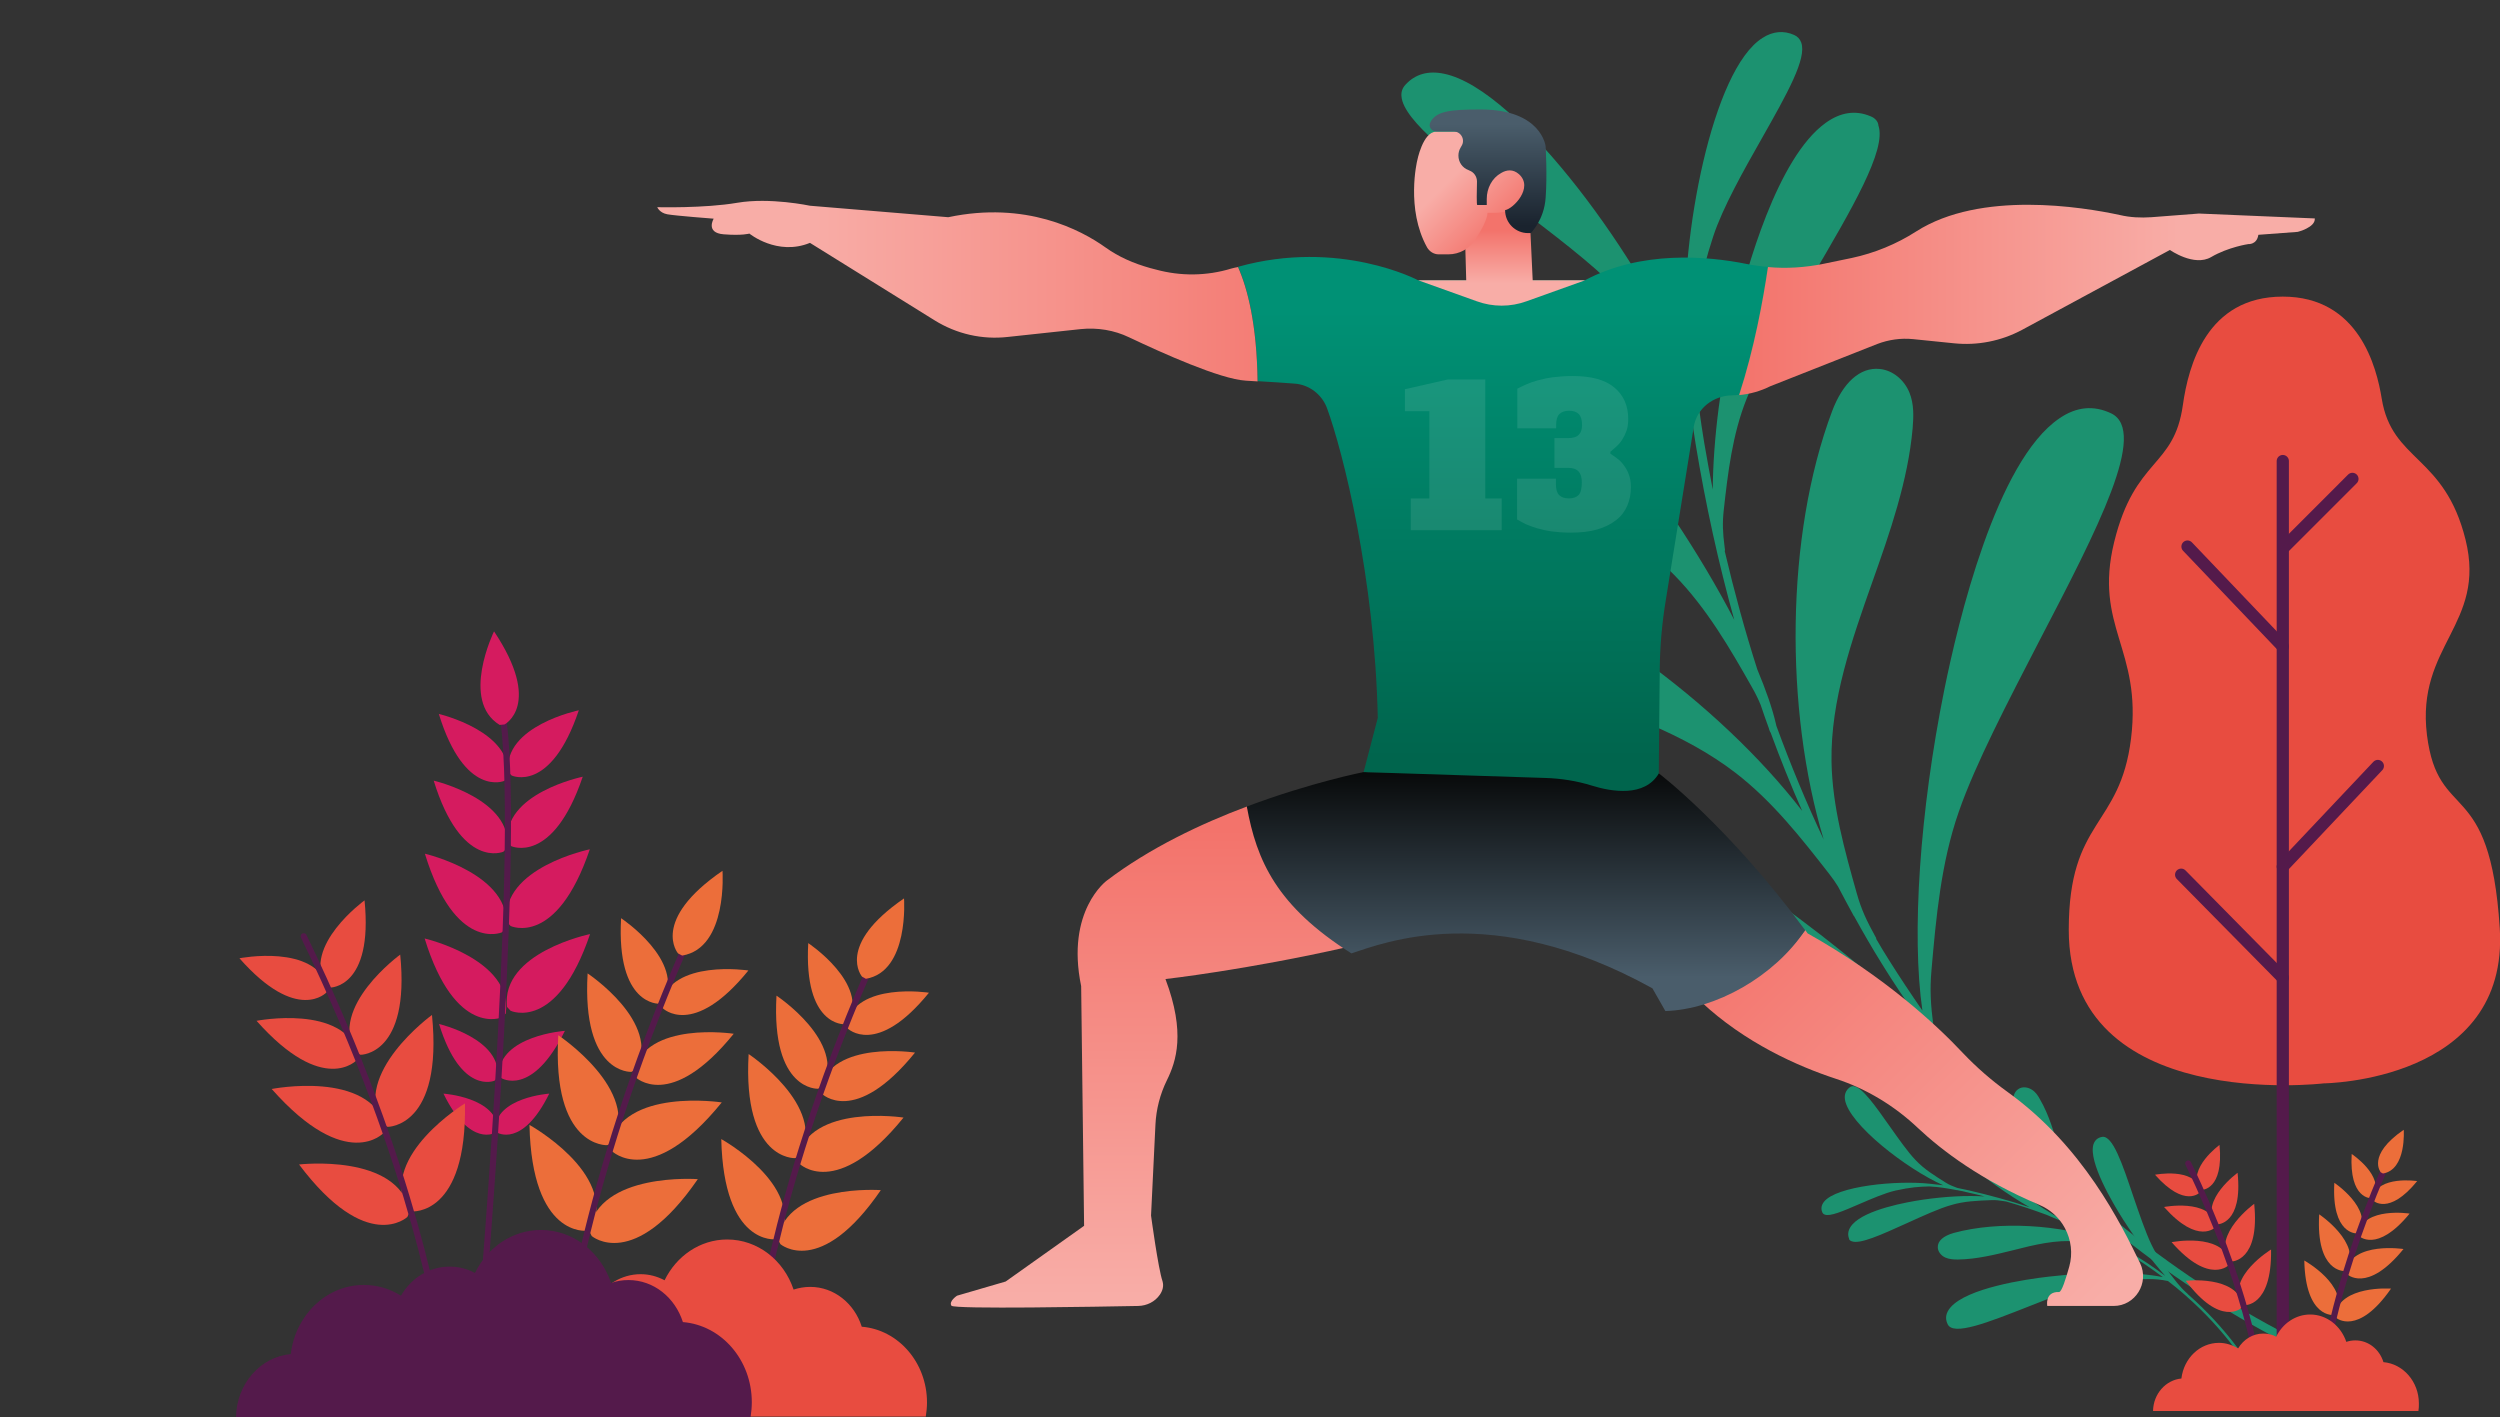 <?xml version="1.0" encoding="utf-8"?>
<!-- Generator: Adobe Illustrator 24.1.1, SVG Export Plug-In . SVG Version: 6.00 Build 0)  -->
<svg version="1.1" id="Layer_1" xmlns="http://www.w3.org/2000/svg" xmlns:xlink="http://www.w3.org/1999/xlink" x="0px" y="0px"
	 viewBox="0 0 102.32 58" enable-background="new 0 0 102.32 58" xml:space="preserve">
<rect x="0" y="0" width="102.32" height="58" fill="#333333" stroke="none"/>
<g>
	<path fill="#1C9270" d="M75.78,50.8c0.34,0.14,1.23-0.27,2.27-0.74c0.64-0.29,1.31-0.6,1.81-0.74c0.53-0.16,1.09-0.18,1.63-0.2
		c0.19-0.01,0.33,0.01,0.52,0.04c0,0,0,0,0,0c0.02,0,0.04,0.01,0.06,0.01c0.01,0,0.01,0,0.02,0c0.57,0.16,1.13,0.35,1.67,0.55
		c0.29,0.13,0.55,0.24,0.78,0.3c0.01,0,0.01,0,0.02,0.01c0.55,0.23,1.08,0.48,1.59,0.74c-1.83-0.65-4.34-0.81-6.18-0.31
		c-0.43,0.12-0.67,0.33-0.66,0.59c0,0.17,0.13,0.34,0.31,0.42c0.16,0.07,0.34,0.08,0.51,0.08c0.77-0.01,1.53-0.2,2.26-0.38
		c0.86-0.22,1.75-0.44,2.63-0.36c0.64,0.05,1.27,0.26,1.87,0.46c0.23,0.08,0.39,0.16,0.62,0.3c0.01,0,0.02,0.01,0.02,0.01
		c0.1,0.06,0.19,0.12,0.29,0.19c0.24,0.16,0.47,0.33,0.7,0.5c-1.08-0.22-2.87-0.23-4.66-0.02c-0.98,0.11-3.35,0.47-4.03,1.26
		c-0.19,0.22-0.23,0.45-0.12,0.68c0.22,0.51,1.67-0.07,3.35-0.73c0.91-0.36,1.85-0.73,2.55-0.9c0.76-0.19,1.55-0.2,2.32-0.21
		c0.29,0,0.5,0.02,0.8,0.08c0.2,0.15,0.39,0.31,0.58,0.47c0.05,0.04,0.1,0.09,0.15,0.13c0,0,0.01,0.01,0.01,0.01
		c1.51,1.33,2.68,2.89,3.43,4.59c0.01,0.03,0.05,0.04,0.07,0.03c0.01,0,0.01-0.01,0.02-0.01c0.02-0.02,0.02-0.04,0.01-0.06
		c-0.75-1.7-1.92-3.26-3.42-4.59c0,0,0,0,0,0c-0.02-0.02-0.04-0.03-0.05-0.05l0,0c-0.17-0.15-0.28-0.27-0.42-0.44
		c-0.39-0.49-0.78-1-1.05-1.56c-0.25-0.52-0.5-1.26-0.75-1.99c-0.45-1.34-0.84-2.49-1.27-2.43c-0.18,0.03-0.3,0.13-0.36,0.31
		c-0.21,0.71,0.78,2.39,1.22,3.08c0.54,0.84,1.16,1.67,1.72,2.3c-0.24-0.18-0.48-0.35-0.73-0.52c-0.22-0.14-0.44-0.28-0.66-0.42
		c0,0,0,0-0.01-0.01c0,0-0.01-0.01-0.01-0.01c-0.13-0.08-0.25-0.15-0.38-0.23c-0.06-0.04-0.12-0.08-0.18-0.13
		c-0.48-0.4-0.98-0.82-1.36-1.34c-0.51-0.71-0.76-1.59-1-2.44c-0.21-0.73-0.42-1.48-0.8-2.13c-0.08-0.15-0.18-0.3-0.33-0.39
		c-0.17-0.11-0.38-0.13-0.53-0.04c-0.23,0.13-0.3,0.45-0.19,0.88c0.48,1.81,1.85,3.83,3.33,5.05c-0.36-0.17-0.72-0.34-1.1-0.49
		c-0.01,0-0.01-0.01-0.02-0.01c-0.01-0.01-0.03-0.01-0.04-0.02c-0.11-0.05-0.22-0.09-0.33-0.13c-0.08-0.04-0.16-0.08-0.25-0.13
		c-0.54-0.33-1.09-0.68-1.53-1.14c-0.41-0.43-0.89-1.11-1.36-1.77c-0.71-1.01-1.38-1.97-1.81-2.03c-0.08-0.01-0.15,0-0.21,0.05
		c-0.2,0.15-0.28,0.35-0.25,0.62c0.16,1.09,2.39,2.94,4.2,3.97c-0.79-0.26-1.63-0.49-2.49-0.69c-0.15-0.03-0.31-0.07-0.47-0.1
		c-0.19-0.07-0.32-0.12-0.48-0.22c-0.43-0.27-0.87-0.54-1.22-0.91c-0.33-0.34-0.71-0.89-1.08-1.41c-0.59-0.84-1.11-1.57-1.45-1.62
		c-0.06-0.01-0.12,0-0.17,0.04c-0.16,0.12-0.23,0.29-0.2,0.5c0.15,1.01,2.53,2.85,4.02,3.51c-0.18-0.02-0.36-0.04-0.54-0.06h0
		c-1.35-0.15-3.83,0.09-4.34,0.74c-0.1,0.13-0.13,0.27-0.07,0.42c0.02,0.05,0.05,0.08,0.1,0.1c0.22,0.09,0.75-0.14,1.42-0.43
		c0.49-0.21,1.04-0.45,1.47-0.55c0.63-0.14,0.98-0.16,1.36-0.17l0.05,0c0.38,0.02,0.74,0.08,1.1,0.15c0,0,0.01,0,0.01,0
		c0,0,0.01,0,0.01,0c0.16,0.03,0.31,0.06,0.46,0.1c0.22,0.05,0.45,0.1,0.67,0.16c-0.71-0.05-1.62,0-2.52,0.13
		c-0.68,0.1-2.34,0.4-2.89,1.01c-0.17,0.19-0.22,0.39-0.14,0.59C75.67,50.73,75.72,50.78,75.78,50.8z"/>
	<path fill="#1C9270" d="M76.56,4.76c-0.61-0.26-1.23-0.17-1.84,0.27c-1.99,1.43-3.25,6.02-3.7,7.93c-0.59,2.52-0.91,5.07-0.92,7.08
		c-0.12-0.63-0.24-1.27-0.35-1.92c-0.07-0.43-0.14-0.88-0.2-1.33c0-0.01,0-0.02,0-0.02c0-0.01,0-0.01-0.01-0.02
		c-0.14-1.02-0.24-2.07-0.23-3.14l0.01-0.13c0.12-1.06,0.23-2.07,0.8-3.81c0.39-1.18,1.24-2.69,1.99-4.01
		c1.03-1.82,1.85-3.27,1.61-3.92c-0.05-0.14-0.15-0.25-0.29-0.31C73,1.24,72.56,1.28,72.14,1.55c-2.08,1.3-3.35,8.22-3.16,12.08l0,0
		c-0.01,0.52,0.02,1.03,0.06,1.53c-1.73-4.36-6.86-11.5-9.93-12.14c-0.65-0.14-1.19,0.01-1.59,0.45c-0.12,0.13-0.18,0.29-0.16,0.48
		c0.08,0.99,2.2,2.6,4.66,4.46c1.53,1.16,3.11,2.36,4.09,3.36c1.05,1.07,1.8,2.38,2.52,3.65c0.27,0.48,0.41,0.85,0.57,1.4
		c0.06,0.46,0.13,0.92,0.2,1.36c0.41,2.49,0.94,4.89,1.58,7.19c-2.77-5.34-7.98-12.06-11.29-12.76c-0.8-0.17-1.46,0.01-1.95,0.55
		c-0.15,0.16-0.21,0.35-0.19,0.57c0.1,1.22,2.89,3.34,5.84,5.58c1.92,1.46,3.9,2.96,5.14,4.23c1.32,1.35,2.27,2.99,3.17,4.58
		c0.15,0.26,0.26,0.49,0.36,0.73c0.11,0.32,0.22,0.65,0.34,0.97c0.01,0.04,0.02,0.08,0.04,0.12c0.01,0.02,0.02,0.04,0.03,0.05
		c0.4,1.09,0.83,2.16,1.29,3.2c-3.43-4.44-9.32-8.77-14.78-10.53c-1.28-0.41-2.28-0.29-2.74,0.34c-0.3,0.42-0.3,1.01,0.01,1.51
		c0.27,0.43,0.71,0.74,1.14,1.01c1.94,1.21,4.19,1.98,6.37,2.73c2.55,0.87,5.18,1.77,7.27,3.38c1.52,1.17,2.69,2.67,3.83,4.13
		c0.14,0.18,0.26,0.35,0.37,0.53c0.2,0.38,0.4,0.76,0.61,1.14c0.01,0.01,0.01,0.03,0.02,0.04c0,0.01,0.01,0.01,0.02,0.02
		c0.37,0.67,0.75,1.33,1.15,1.97c0.46,0.75,0.95,1.47,1.45,2.18c-1.81-1.73-4.21-3.66-6.68-5.37c-2.02-1.39-6.95-4.59-9.17-4.14
		c-0.54,0.11-0.89,0.43-1.01,0.94c-0.29,1.2,3.17,2.55,7.17,4.12c2.16,0.85,4.39,1.72,5.93,2.56c1.65,0.89,3.12,2.13,4.55,3.33
		c0.5,0.42,0.84,0.78,1.26,1.28l0,0c0.05,0.05,0.09,0.11,0.14,0.16c0,0,0,0,0,0c3.75,4.53,8.29,8.17,13.35,10.68
		c0.06,0.03,0.14,0.02,0.19-0.02c0.02-0.01,0.03-0.03,0.04-0.05c0.05-0.08,0.02-0.17-0.06-0.21c-5.06-2.52-9.6-6.17-13.35-10.72
		c-0.01-0.01-0.02-0.02-0.03-0.03c-0.11-0.14-0.23-0.29-0.36-0.45c-0.45-0.56-0.89-1.14-1.32-1.73c-0.11-0.86-0.15-1.46-0.08-2.27
		c0.19-2.17,0.39-4.41,1.12-6.5c0.68-1.96,2.02-4.52,3.3-7c2.39-4.59,4.45-8.56,2.94-9.3c-0.71-0.34-1.42-0.28-2.12,0.2
		c-2.59,1.75-4.15,8.34-4.71,11.09c-1.01,5-1.35,10.06-0.9,13.15c-0.47-0.68-0.93-1.37-1.37-2.07c-0.18-0.28-0.35-0.57-0.52-0.86
		c0-0.02,0-0.05-0.02-0.07c-0.37-0.67-0.59-1.13-0.78-1.81c-0.49-1.74-1-3.55-1.03-5.38c-0.04-2.51,0.83-4.97,1.67-7.35
		c0.72-2.03,1.46-4.14,1.65-6.29c0.04-0.48,0.06-0.99-0.13-1.46c-0.22-0.54-0.7-0.92-1.22-0.97c-0.8-0.08-1.51,0.56-1.95,1.74
		c-1.91,5.1-1.94,12.21-0.34,17.52c-0.71-1.5-1.35-3.05-1.94-4.66c0-0.02-0.01-0.03-0.01-0.05c-0.15-0.66-0.42-1.42-0.77-2.26
		c-0.5-1.56-0.94-3.17-1.33-4.83c0-0.02,0.01-0.03,0.01-0.05c-0.01-0.05-0.01-0.11-0.02-0.16c0,0,0,0,0,0
		c-0.07-0.54-0.09-0.94-0.03-1.48c0.17-1.52,0.35-3.09,0.94-4.56c0.55-1.38,1.62-3.19,2.65-4.94c1.65-2.81,3.08-5.24,2.74-6.23
		C76.87,4.97,76.74,4.83,76.56,4.76z"/>
	<g>
		<path fill="#E84C40" d="M89.34,16.58c-0.36,2.58-1.96,2.14-2.81,5.6c-0.85,3.47,1.14,4.37,0.69,8.04
			c-0.45,3.67-2.55,3.28-2.55,7.84c0,7.53,10.44,6.28,10.44,6.28s7.6-0.07,7.2-6.35c-0.4-6.28-2.52-4.25-2.98-7.91
			c-0.45-3.67,2.44-4.52,1.58-7.99s-3.01-3.19-3.43-5.77c-0.21-1.29-0.93-4.18-4.05-4.18C90.32,12.14,89.57,14.95,89.34,16.58z"/>
		
			<line fill="none" stroke="#541A4B" stroke-width="0.5" stroke-linecap="round" stroke-linejoin="round" stroke-miterlimit="10" x1="93.43" y1="18.87" x2="93.43" y2="56.15"/>
		
			<line fill="none" stroke="#541A4B" stroke-width="0.5" stroke-linecap="round" stroke-linejoin="round" stroke-miterlimit="10" x1="93.43" y1="40.02" x2="89.27" y2="35.8"/>
		
			<line fill="none" stroke="#541A4B" stroke-width="0.5" stroke-linecap="round" stroke-linejoin="round" stroke-miterlimit="10" x1="93.43" y1="35.47" x2="97.32" y2="31.35"/>
		
			<line fill="none" stroke="#541A4B" stroke-width="0.5" stroke-linecap="round" stroke-linejoin="round" stroke-miterlimit="10" x1="93.43" y1="26.46" x2="89.53" y2="22.37"/>
		
			<line fill="none" stroke="#541A4B" stroke-width="0.5" stroke-linecap="round" stroke-linejoin="round" stroke-miterlimit="10" x1="93.51" y1="22.37" x2="96.28" y2="19.6"/>
		<path fill="#E84C40" d="M90.04,48.8c0,0-0.61,0.67-1.84-0.72c0,0,1.6-0.32,1.88,0.62L90.04,48.8z"/>
		<path fill="#E84C40" d="M90.11,48.7c0,0,0.91,0.01,0.73-1.84c0,0-1.32,0.96-0.82,1.8L90.11,48.7z"/>
		<path fill="#E84C40" d="M90.68,50.22c0,0-0.7,0.77-2.11-0.82c0,0,1.84-0.36,2.16,0.72L90.68,50.22z"/>
		<path fill="#E84C40" d="M90.75,50.11c0,0,1.05,0.01,0.83-2.11c0,0-1.52,1.1-0.94,2.07L90.75,50.11z"/>
		<path fill="#E84C40" d="M91.24,51.76c0,0-0.79,0.87-2.36-0.92c0,0,2.05-0.41,2.41,0.8L91.24,51.76z"/>
		<path fill="#E84C40" d="M91.33,51.63c0,0,1.17,0.01,0.93-2.36c0,0-1.7,1.23-1.05,2.31L91.33,51.63z"/>
		<path fill="#E84C40" d="M91.74,53.53c0,0-0.85,0.8-2.28-1.11c0,0,2.08-0.24,2.34,0.99L91.74,53.53z"/>
		<path fill="#E84C40" d="M91.83,53.42c0,0,1.16,0.11,1.12-2.28c0,0-1.79,1.09-1.23,2.22L91.83,53.42z"/>
		<path fill="#EC6E3A" d="M97.12,49.13c0,0,0.64,0.65,1.81-0.79c0,0-1.61-0.25-1.85,0.7L97.12,49.13z"/>
		<path fill="#EC6E3A" d="M97.05,49.04c0,0-0.91,0.05-0.8-1.81c0,0,1.36,0.9,0.89,1.76L97.05,49.04z"/>
		<path fill="#EC6E3A" d="M96.54,50.58c0,0,0.73,0.74,2.08-0.91c0,0-1.85-0.29-2.12,0.81L96.54,50.58z"/>
		<path fill="#EC6E3A" d="M96.46,50.48c0,0-1.04,0.06-0.92-2.07c0,0,1.56,1.04,1.03,2.03L96.46,50.48z"/>
		<path fill="#EC6E3A" d="M96.05,52.14c0,0,0.82,0.83,2.32-1.02c0,0-2.07-0.32-2.38,0.9L96.05,52.14z"/>
		<path fill="#EC6E3A" d="M95.95,52.02c0,0-1.17,0.06-1.03-2.32c0,0,1.74,1.16,1.15,2.27L95.95,52.02z"/>
		<path fill="#EC6E3A" d="M95.62,53.94c0,0,0.88,0.76,2.24-1.2c0,0-2.09-0.15-2.3,1.09L95.62,53.94z"/>
		<path fill="#EC6E3A" d="M95.52,53.82c0,0-1.16,0.15-1.21-2.23c0,0,1.83,1.02,1.32,2.17L95.52,53.82z"/>
		
			<path fill="none" stroke="#541A4B" stroke-width="0.25" stroke-linecap="round" stroke-linejoin="round" stroke-miterlimit="10" d="
			M95.03,56.5c0,0,0.33-3.51,2.52-8.57"/>
		<path fill="#EC6E3A" d="M97.44,47.98c0,0-0.59-0.69,0.94-1.74c0,0,0.12,1.63-0.85,1.79L97.44,47.98z"/>
		
			<path fill="none" stroke="#541A4B" stroke-width="0.25" stroke-linecap="round" stroke-linejoin="round" stroke-miterlimit="10" d="
			M92.44,56.07c0,0-0.47-3.49-2.88-8.45"/>
		<path fill="#E84C40" d="M98.98,57.76C99,57.65,99,57.55,99,57.44c0-0.89-0.64-1.62-1.45-1.69c-0.16-0.52-0.61-0.89-1.15-0.89
			c-0.13,0-0.25,0.02-0.37,0.06c-0.22-0.65-0.8-1.12-1.48-1.12c-0.6,0-1.13,0.37-1.39,0.91c-0.16-0.09-0.34-0.13-0.53-0.13
			c-0.43,0-0.81,0.24-1.03,0.61c-0.23-0.14-0.5-0.23-0.78-0.23c-0.79,0-1.44,0.63-1.54,1.46c-0.64,0.06-1.15,0.63-1.16,1.33H98.98z"
			/>
	</g>
	<g>
		<linearGradient id="SVGID_1_" gradientUnits="userSpaceOnUse" x1="47.019" y1="33.936" x2="47.019" y2="53.042">
			<stop  offset="0" style="stop-color:#F3736B"/>
			<stop  offset="1" style="stop-color:#F8ADA7"/>
		</linearGradient>
		<path fill="url(#SVGID_1_)" d="M51.03,33.01c-1.87,0.7-3.98,1.7-5.73,3.03c0,0-1.69,1.23-1.05,4.32l0.12,9.81l-3.21,2.28
			l-1.99,0.58c0,0-0.35,0.23-0.23,0.41c0.1,0.15,6.04,0.04,7.65,0.01c0.35-0.01,0.68-0.17,0.88-0.46c0.11-0.16,0.17-0.35,0.11-0.55
			c-0.18-0.53-0.47-2.69-0.47-2.69l0.18-3.72c0.03-0.63,0.19-1.25,0.47-1.82c0.38-0.77,0.77-1.94-0.06-4.14c0,0,3.3-0.37,7.45-1.31
			C52.98,36.82,51.71,34.47,51.03,33.01z"/>
		<linearGradient id="SVGID_2_" gradientUnits="userSpaceOnUse" x1="70.474" y1="37.312" x2="86.153" y2="52.992">
			<stop  offset="0" style="stop-color:#F3736B"/>
			<stop  offset="1" style="stop-color:#F8ADA7"/>
		</linearGradient>
		<path fill="url(#SVGID_2_)" d="M87.59,51.7c-0.79-1.63-2.33-4.79-5.44-7.02c-0.65-0.47-1.26-1-1.81-1.58
			c-1.07-1.14-3.19-3.12-6.36-4.9c-0.03-0.04-0.06-0.08-0.09-0.13c-1.39,1.81-3,2.59-4.28,2.92c1.8,1.69,3.97,2.65,5.52,3.16
			c1.26,0.41,2.41,1.11,3.37,2.02c0.99,0.93,2.59,2.14,4.96,3.14c0.45,0.19,0.82,0.52,1.05,0.95c0.26,0.48,0.33,1.05,0.18,1.58
			c-0.14,0.5-0.31,1.05-0.42,1.04c-0.59-0.02-0.48,0.57-0.48,0.57h2.11h0.61C87.39,53.45,87.98,52.51,87.59,51.7z"/>
		<g>
			<defs>
				<path id="XMLID_4_" d="M73.88,38.07c-3.12-4.24-5.99-6.42-5.99-6.42L55.81,31.6c0,0-2.15,0.42-4.78,1.41
					c0.4,2.21,1.22,4.08,4.28,6.01c1.28-0.41,5.71-2.23,12.32,1.43l0.53,0.93C70.22,41.32,72.63,39.96,73.88,38.07z"/>
			</defs>
			<linearGradient id="XMLID_2_" gradientUnits="userSpaceOnUse" x1="62.453" y1="40.009" x2="62.453" y2="31.338">
				<stop  offset="0" style="stop-color:#4A5D6B"/>
				<stop  offset="1" style="stop-color:#060707"/>
			</linearGradient>
			<use xlink:href="#XMLID_4_"  overflow="visible" fill="url(#XMLID_2_)"/>
			<clipPath id="XMLID_3_">
				<use xlink:href="#XMLID_4_"  overflow="visible"/>
			</clipPath>
		</g>
		<g>
			<defs>
				<path id="XMLID_7_" d="M71.47,10.8c-1.59-0.32-4.29-0.56-6.6,0.67h-6.83c0,0-3.22-1.71-7.37-0.55c0.39,0.88,0.77,2.34,0.8,4.68
					c0.56,0.03,1.09,0.07,1.51,0.1c0.6,0.04,1.12,0.44,1.33,1c0.65,1.77,1.96,6.95,2.08,12.68l-0.58,2.22l7.43,0.24
					c0.65,0.02,1.29,0.12,1.9,0.31c0.83,0.26,2.17,0.48,2.75-0.49l0.04-4.27c0.01-0.93,0.09-1.86,0.24-2.78l1.15-7.13
					c0.12-0.76,0.79-1.28,1.56-1.3c0.1,0,0.2-0.01,0.29-0.02c0.62-1.9,0.98-3.88,1.18-5.24C72.06,10.9,71.77,10.86,71.47,10.8z"/>
			</defs>
			<linearGradient id="XMLID_5_" gradientUnits="userSpaceOnUse" x1="61.51" y1="31.042" x2="61.51" y2="12.687">
				<stop  offset="0" style="stop-color:#00654D"/>
				<stop  offset="1" style="stop-color:#009175"/>
			</linearGradient>
			<use xlink:href="#XMLID_7_"  overflow="visible" fill="url(#XMLID_5_)"/>
			<clipPath id="XMLID_6_">
				<use xlink:href="#XMLID_7_"  overflow="visible"/>
			</clipPath>
			<g opacity="0.1" clip-path="url(#XMLID_6_)">
				<path fill="#FFFFFF" d="M57.5,15.93l1.76-0.4h1.53v4.87h0.67v1.3h-3.72v-1.3h0.76v-3.57h-1V15.93z"/>
				<path fill="#FFFFFF" d="M63.63,17.93h0.56c0.2,0,0.35-0.05,0.43-0.14c0.09-0.09,0.13-0.22,0.13-0.39c0-0.2-0.04-0.35-0.13-0.45
					c-0.09-0.09-0.22-0.14-0.4-0.14c-0.18,0-0.31,0.05-0.4,0.14c-0.09,0.09-0.13,0.24-0.13,0.45v0.13h-1.59v-1.62
					c0.1-0.05,0.21-0.11,0.35-0.17c0.13-0.06,0.3-0.12,0.48-0.17c0.19-0.05,0.4-0.1,0.63-0.13c0.24-0.03,0.51-0.05,0.81-0.05
					c0.75,0,1.31,0.15,1.69,0.46c0.38,0.31,0.58,0.74,0.58,1.3c0,0.18-0.02,0.34-0.07,0.48c-0.05,0.14-0.11,0.26-0.18,0.37
					c-0.07,0.11-0.15,0.2-0.24,0.28c-0.09,0.08-0.17,0.15-0.24,0.21v0.08c0.08,0.05,0.18,0.12,0.27,0.19
					c0.1,0.07,0.19,0.16,0.27,0.27c0.08,0.11,0.16,0.23,0.21,0.38c0.06,0.15,0.09,0.32,0.09,0.52c0,0.28-0.05,0.54-0.15,0.77
					c-0.1,0.23-0.25,0.43-0.46,0.59c-0.2,0.16-0.46,0.29-0.77,0.38c-0.31,0.09-0.67,0.13-1.09,0.13c-0.29,0-0.54-0.02-0.77-0.05
					c-0.22-0.03-0.43-0.08-0.6-0.13c-0.18-0.05-0.33-0.11-0.47-0.17c-0.13-0.07-0.25-0.13-0.35-0.19v-1.67h1.59v0.22
					c0,0.21,0.04,0.36,0.13,0.45c0.09,0.09,0.22,0.14,0.4,0.14c0.18,0,0.31-0.05,0.4-0.14c0.09-0.1,0.13-0.27,0.13-0.52
					c0-0.2-0.04-0.34-0.13-0.44c-0.09-0.1-0.23-0.15-0.42-0.15h-0.57V17.93z"/>
			</g>
		</g>
		<linearGradient id="SVGID_3_" gradientUnits="userSpaceOnUse" x1="55.367" y1="11.909" x2="32.97" y2="11.909">
			<stop  offset="0" style="stop-color:#F3736B"/>
			<stop  offset="1" style="stop-color:#F8ADA7"/>
		</linearGradient>
		<path fill="url(#SVGID_3_)" d="M50.4,10.99c-1.01,0.31-2.08,0.32-3.1,0.04l-0.23-0.06c-0.68-0.19-1.29-0.46-1.82-0.84
			c-1.02-0.73-3.27-1.91-6.44-1.24l-5.66-0.47c0,0-1.64-0.35-2.98-0.12c-1.34,0.23-3.27,0.18-3.27,0.18s0.09,0.23,0.41,0.29
			c0.32,0.06,1.9,0.18,1.9,0.18s-0.35,0.58,0.41,0.64s1.05-0.03,1.05-0.03s1.14,0.93,2.48,0.38l5.1,3.17c0.9,0.56,1.95,0.8,3,0.68
			l2.98-0.32c0.68-0.07,1.37,0.04,1.99,0.34c1.33,0.63,3.72,1.71,4.77,1.77c0.16,0.01,0.32,0.02,0.48,0.03
			c-0.03-2.34-0.41-3.8-0.8-4.68C50.58,10.94,50.49,10.97,50.4,10.99z"/>
		<linearGradient id="SVGID_4_" gradientUnits="userSpaceOnUse" x1="71.047" y1="12.272" x2="89.181" y2="12.272">
			<stop  offset="0" style="stop-color:#F3736B"/>
			<stop  offset="1" style="stop-color:#F8ADA7"/>
		</linearGradient>
		<path fill="url(#SVGID_4_)" d="M90,8.74l-1.95,0.15c-0.43,0.03-0.87,0.01-1.29-0.09c-1.53-0.33-5.7-1.01-8.33,0.67
			c-0.81,0.52-1.71,0.89-2.65,1.09l-1.16,0.24c-0.75,0.15-1.51,0.2-2.26,0.13c-0.2,1.36-0.56,3.33-1.18,5.24
			c0.44-0.04,0.87-0.16,1.27-0.36l4.38-1.73c0.47-0.18,0.97-0.25,1.47-0.2l1.67,0.17c0.96,0.1,1.93-0.09,2.79-0.55l6.05-3.27
			c0,0,0.99,0.7,1.69,0.29c0.7-0.41,1.52-0.53,1.52-0.53s0.35,0.03,0.41-0.38l1.61-0.12c0,0,0.73-0.18,0.7-0.55L90,8.74z"/>
		<linearGradient id="SVGID_5_" gradientUnits="userSpaceOnUse" x1="61.455" y1="9.43" x2="61.455" y2="11.583">
			<stop  offset="0" style="stop-color:#F3736B"/>
			<stop  offset="1" style="stop-color:#F8ADA7"/>
		</linearGradient>
		<path fill="url(#SVGID_5_)" d="M62.73,11.47l-0.09-1.93l-1.76-1.88l-0.91,2.39l0.04,1.42h-1.97l2.4,0.86
			c0.66,0.24,1.38,0.24,2.04,0l2.4-0.86H62.73z"/>
		<linearGradient id="SVGID_6_" gradientUnits="userSpaceOnUse" x1="61.735" y1="9.351" x2="59.538" y2="7.154">
			<stop  offset="0" style="stop-color:#F3736B"/>
			<stop  offset="1" style="stop-color:#F8ADA7"/>
		</linearGradient>
		<path fill="url(#SVGID_6_)" d="M60.88,8.71h0.31c0.92,0,1.66-0.74,1.66-1.66l0,0c0-0.92-0.74-1.66-1.66-1.66h-2.41
			c-0.55,0-0.78,1.2-0.78,1.2s-0.47,1.96,0.41,3.54c0.1,0.17,0.28,0.28,0.47,0.28h0.4c0.45,0,0.87-0.23,1.11-0.62
			C60.65,9.4,60.88,8.94,60.88,8.71z"/>
		<linearGradient id="SVGID_7_" gradientUnits="userSpaceOnUse" x1="60.897" y1="9.234" x2="60.897" y2="5.083">
			<stop  offset="0" style="stop-color:#1A232E"/>
			<stop  offset="1" style="stop-color:#4A5D6B"/>
		</linearGradient>
		<path fill="url(#SVGID_7_)" d="M58.79,5.38l0.7,0c0.3,0,0.49,0.33,0.33,0.59l-0.04,0.07c-0.06,0.1-0.09,0.21-0.09,0.33l0,0
			c0,0.26,0.16,0.5,0.41,0.59l0.04,0.02c0.19,0.07,0.31,0.25,0.31,0.45c-0.01,0.38-0.02,0.96,0.01,0.96c0.04,0,0.39,0,0.39,0V8.14
			c0-0.43,0.21-0.85,0.59-1.06c0.22-0.13,0.48-0.17,0.73,0.05c0.61,0.55-0.24,1.42-0.57,1.47l0,0c0,0.52,0.42,0.94,0.94,0.94h0.11
			c0,0,0.55-0.53,0.61-1.45c0.07-0.92,0-2.1,0-2.1S63.1,4.48,60.6,4.48c-1.26,0-1.83,0.07-2.06,0.53
			C58.45,5.18,58.59,5.38,58.79,5.38z"/>
	</g>
	<g>
		<g>
			<path fill="#EC6E3A" d="M34.69,42.09c0,0,1.18,1.19,3.33-1.46c0,0-2.96-0.46-3.4,1.29L34.69,42.09z"/>
			<path fill="#EC6E3A" d="M34.56,41.92c0,0-1.67,0.09-1.48-3.32c0,0,2.5,1.66,1.64,3.24L34.56,41.92z"/>
			<path fill="#EC6E3A" d="M33.63,44.76c0,0,1.35,1.37,3.82-1.68c0,0-3.4-0.52-3.91,1.48L33.63,44.76z"/>
			<path fill="#EC6E3A" d="M33.48,44.56c0,0-1.92,0.1-1.7-3.81c0,0,2.87,1.9,1.89,3.73L33.48,44.56z"/>
			<path fill="#EC6E3A" d="M32.71,47.62c0,0,1.51,1.53,4.27-1.88c0,0-3.81-0.59-4.37,1.66L32.71,47.62z"/>
			<path fill="#EC6E3A" d="M32.54,47.4c0,0-2.15,0.11-1.9-4.26c0,0,3.21,2.13,2.11,4.17L32.54,47.4z"/>
			<path fill="#EC6E3A" d="M31.94,50.92c0,0,1.63,1.41,4.11-2.21c0,0-3.84-0.28-4.22,2L31.94,50.92z"/>
			<path fill="#EC6E3A" d="M31.75,50.72c0,0-2.13,0.28-2.23-4.1c0,0,3.37,1.87,2.43,3.99L31.75,50.72z"/>
			
				<path fill="none" stroke="#541A4B" stroke-width="0.25" stroke-linecap="round" stroke-linejoin="round" stroke-miterlimit="10" d="
				M30.85,55.64c0,0,0.6-6.45,4.63-15.75"/>
			<path fill="#EC6E3A" d="M35.28,39.97c0,0-1.09-1.27,1.72-3.2c0,0,0.22,2.99-1.56,3.29L35.28,39.97z"/>
		</g>
		<path fill="#E84C40" d="M37.89,57.98c0.03-0.19,0.05-0.38,0.05-0.58c0-1.64-1.18-2.98-2.67-3.1c-0.3-0.95-1.13-1.63-2.11-1.63
			c-0.24,0-0.46,0.04-0.68,0.11c-0.4-1.2-1.47-2.05-2.72-2.05c-1.11,0-2.08,0.68-2.56,1.67c-0.3-0.16-0.63-0.25-0.98-0.25
			c-0.79,0-1.49,0.45-1.89,1.12c-0.42-0.27-0.91-0.42-1.44-0.42c-1.45,0-2.65,1.17-2.84,2.68c-1.18,0.1-2.11,1.16-2.12,2.45H37.89z"
			/>
	</g>
	<g>
		<path fill="#E84C40" d="M13.37,40.61c0,0-1.19,1.31-3.57-1.39c0,0,3.1-0.61,3.64,1.21L13.37,40.61z"/>
		<path fill="#E84C40" d="M13.51,40.42c0,0,1.77,0.02,1.41-3.57c0,0-2.56,1.86-1.59,3.49L13.51,40.42z"/>
		<path fill="#D51B5F" d="M20.64,31.96c0,0-1.62,0.7-2.68-2.74c0,0,3.08,0.72,2.82,2.61L20.64,31.96z"/>
		<path fill="#D51B5F" d="M20.94,31.74c0,0,1.6,0.75,2.75-2.67c0,0-3.1,0.64-2.89,2.53L20.94,31.74z"/>
		<path fill="#D51B5F" d="M20.6,34.86c0,0-1.72,0.75-2.85-2.91c0,0,3.28,0.77,3,2.77L20.6,34.86z"/>
		<path fill="#D51B5F" d="M20.92,34.63c0,0,1.7,0.79,2.93-2.84c0,0-3.3,0.68-3.07,2.69L20.92,34.63z"/>
		<path fill="#D51B5F" d="M20.54,38.16c0,0-1.91,0.83-3.15-3.22c0,0,3.62,0.85,3.32,3.06L20.54,38.16z"/>
		<path fill="#D51B5F" d="M20.9,37.9c0,0,1.88,0.88,3.24-3.14c0,0-3.64,0.75-3.4,2.97L20.9,37.9z"/>
		<path fill="#D51B5F" d="M20.54,41.64c0,0-1.91,0.83-3.16-3.23c0,0,3.63,0.85,3.32,3.07L20.54,41.64z"/>
		<path fill="#D51B5F" d="M20.9,41.37c0,0,1.89,0.88,3.25-3.14c0,0-3.65,0.75-3.4,2.98L20.9,41.37z"/>
		<path fill="#D51B5F" d="M20.24,44.23c0,0-1.37,0.6-2.27-2.32c0,0,2.61,0.61,2.39,2.21L20.24,44.23z"/>
		<path fill="#D51B5F" d="M20.51,44.12c0,0,1.26,0.81,2.61-1.93c0,0-2.67,0.19-2.71,1.8L20.51,44.12z"/>
		<path fill="#D51B5F" d="M20.34,46.35c0,0,1.03,0.66,2.14-1.59c0,0-2.2,0.15-2.22,1.48L20.34,46.35z"/>
		<path fill="#D51B5F" d="M20.29,46.35c0,0-1.04,0.66-2.14-1.59c0,0,2.2,0.15,2.23,1.48L20.29,46.35z"/>
		<path fill="#E84C40" d="M14.61,43.38c0,0-1.36,1.5-4.11-1.6c0,0,3.57-0.7,4.19,1.39L14.61,43.38z"/>
		<path fill="#E84C40" d="M14.76,43.17c0,0,2.03,0.02,1.62-4.1c0,0-2.94,2.14-1.83,4.02L14.76,43.17z"/>
		<path fill="#E84C40" d="M15.71,46.36c0,0-1.52,1.68-4.59-1.79c0,0,3.99-0.79,4.68,1.56L15.71,46.36z"/>
		<path fill="#E84C40" d="M15.87,46.12c0,0,2.27,0.02,1.81-4.58c0,0-3.29,2.39-2.04,4.49L15.87,46.12z"/>
		<path fill="#E84C40" d="M16.67,49.81c0,0-1.65,1.55-4.43-2.15c0,0,4.04-0.47,4.54,1.92L16.67,49.81z"/>
		<path fill="#E84C40" d="M16.86,49.58c0,0,2.26,0.2,2.17-4.42c0,0-3.47,2.12-2.39,4.31L16.86,49.58z"/>
		<path fill="#EC6E3A" d="M27.12,41.26c0,0,1.24,1.26,3.51-1.54c0,0-3.13-0.48-3.59,1.36L27.12,41.26z"/>
		<path fill="#EC6E3A" d="M26.98,41.08c0,0-1.76,0.09-1.56-3.5c0,0,2.64,1.75,1.73,3.42L26.98,41.08z"/>
		<path fill="#EC6E3A" d="M26,44.08c0,0,1.43,1.44,4.03-1.77c0,0-3.59-0.55-4.12,1.57L26,44.08z"/>
		<path fill="#EC6E3A" d="M25.84,43.87c0,0-2.03,0.11-1.79-4.03c0,0,3.03,2.01,1.99,3.94L25.84,43.87z"/>
		<path fill="#EC6E3A" d="M25.03,47.1c0,0,1.59,1.62,4.51-1.98c0,0-4.02-0.62-4.61,1.75L25.03,47.1z"/>
		<path fill="#EC6E3A" d="M24.85,46.87c0,0-2.27,0.12-2-4.5c0,0,3.39,2.25,2.23,4.4L24.85,46.87z"/>
		<path fill="#EC6E3A" d="M24.22,50.59c0,0,1.72,1.48,4.34-2.33c0,0-4.05-0.3-4.46,2.11L24.22,50.59z"/>
		<path fill="#EC6E3A" d="M24.02,50.37c0,0-2.25,0.3-2.35-4.33c0,0,3.55,1.97,2.57,4.21L24.02,50.37z"/>
		
			<path fill="none" stroke="#541A4B" stroke-width="0.25" stroke-linecap="round" stroke-linejoin="round" stroke-miterlimit="10" d="
			M23.07,55.56c0,0,0.64-6.81,4.89-16.63"/>
		<path fill="#EC6E3A" d="M27.75,39.02c0,0-1.15-1.34,1.82-3.38c0,0,0.23,3.16-1.65,3.47L27.75,39.02z"/>
		
			<path fill="none" stroke="#541A4B" stroke-width="0.25" stroke-linecap="round" stroke-linejoin="round" stroke-miterlimit="10" d="
			M19.61,55.04c0,0,1.73-19.85,1-25.53"/>
		<path fill="#D51B5F" d="M20.65,29.65c0,0,1.57-0.81-0.43-3.81c0,0-1.39,2.84,0.23,3.83L20.65,29.65z"/>
		
			<path fill="none" stroke="#541A4B" stroke-width="0.25" stroke-linecap="round" stroke-linejoin="round" stroke-miterlimit="10" d="
			M18.02,54.73c0,0-0.92-6.78-5.59-16.41"/>
		<path fill="#541A4B" d="M30.72,58c0.03-0.2,0.05-0.4,0.05-0.61c0-1.73-1.24-3.15-2.82-3.28c-0.32-1-1.19-1.72-2.23-1.72
			c-0.25,0-0.49,0.04-0.71,0.12c-0.42-1.26-1.55-2.17-2.87-2.17c-1.17,0-2.19,0.71-2.7,1.76c-0.31-0.17-0.67-0.26-1.04-0.26
			c-0.84,0-1.57,0.47-1.99,1.19c-0.45-0.28-0.96-0.44-1.52-0.44c-1.53,0-2.8,1.23-2.99,2.83c-1.24,0.11-2.22,1.22-2.24,2.58H30.72z"
			/>
	</g>
</g>
</svg>
